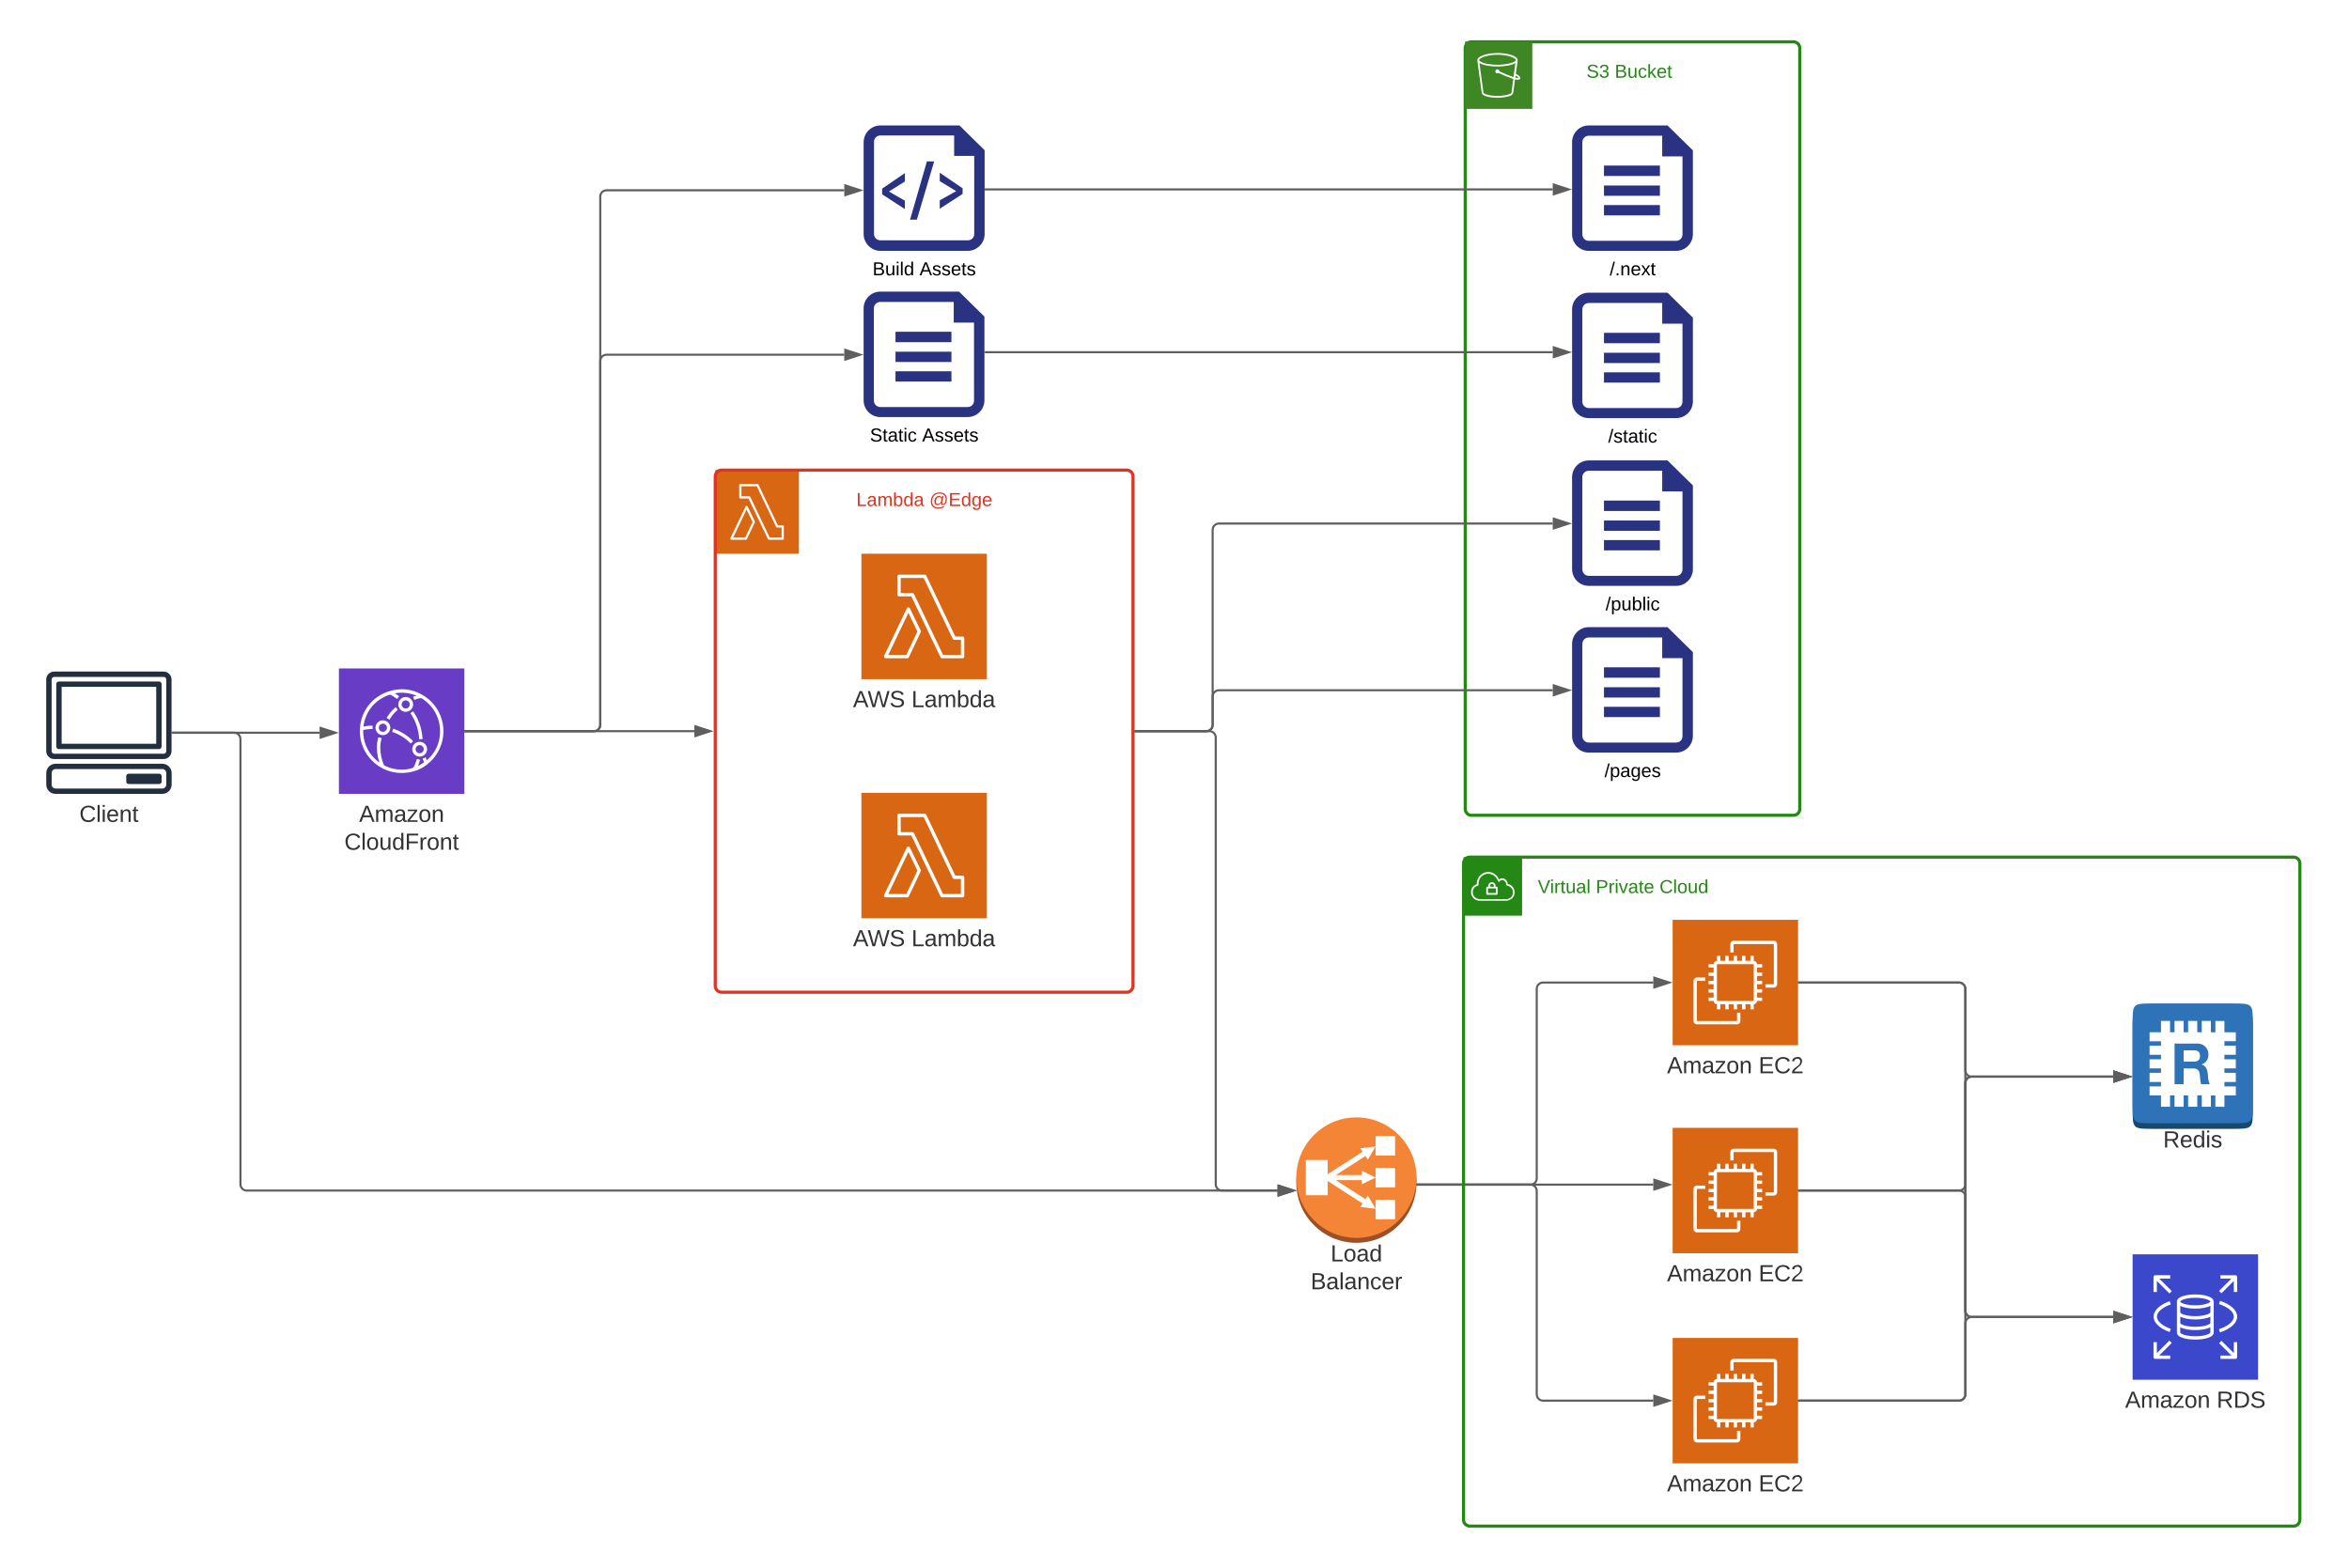 <svg xmlns="http://www.w3.org/2000/svg" xmlns:xlink="http://www.w3.org/1999/xlink" xmlns:lucid="lucid" width="2247" height="1500"><g transform="translate(400 -180)" lucid:page-tab-id="0_0"><path d="M955 1311.36c0 31.8-25.76 57.63-57.5 57.63s-57.5-25.83-57.5-57.64c0-31.8 25.76-57.63 57.5-57.63s57.5 25.82 57.5 57.63z" fill="#9d5025"/><path d="M955 1306.63c0 31.8-25.76 57.63-57.5 57.63s-57.5-25.82-57.5-57.63c0-31.8 25.76-57.63 57.5-57.63s57.5 25.82 57.5 57.63z" fill="#f58536"/><path d="M849.15 1289.8h20.88v33.65h-20.88v-33.64zM915.88 1266.83h18.63v18.67H915.9v-18.67zM915.88 1297.3h18.63v18.66H915.9v-18.67zM915.88 1327.77h18.63v18.67H915.9v-18.67z" fill="#fff"/><path d="M910.72 1309.07l3.12-1.5 2.04-1-2.04-1-2.76-1.38-8.3-4.12v4.1H877.8l28.36-18.22 2.25 3.5 4.7-7.97 1.37-2.34 1.38-2.32-2.66.3-3 .36-8.88 1.07 2.14 3.27-34.8 22.35-3.82 2.43 4.6 2.92 34.02 21.87-2.14 3.27 8.87 1.06 3.02.36 2.66.3-1.38-2.32-1.38-2.33-4.7-7.98-2.24 3.5-28.36-18.23h24.95v4l7.95-4z" fill="#fff"/><use xlink:href="#a" transform="matrix(1,0,0,1,840,1369) translate(32.809 17.778)"/><use xlink:href="#b" transform="matrix(1,0,0,1,840,1369) translate(13.735 44.444)"/><path d="M1200 1259h120v120h-120v-120z" stroke="#fff" stroke-opacity="0" stroke-width="2" fill="#d86613"/><path d="M1296.8 1323.8h-8.02v-3.18h8.02v-38.44h-38.44v8.02h-3.18v-8.02c0-1.75 1.44-3.18 3.18-3.18h38.44c1.75 0 3.18 1.43 3.18 3.18v38.44c0 1.75-1.43 3.18-3.18 3.18zM1261.6 1359h-38.44c-1.74 0-3.18-1.43-3.18-3.18v-38.44c0-1.75 1.44-3.18 3.18-3.18h8.02v3.18h-8.02v38.44h38.44v-8.02h3.18v8.02c0 1.75-1.43 3.18-3.18 3.18z" stroke="#fff" stroke-opacity="0" stroke-width="2" fill="#fff"/><path d="M1285.6 1304.6v-3.2h-4.8c-.12-1.7-1.5-3.08-3.2-3.2v-4.8h-3.2v4.8h-4.77v-4.8h-3.23v4.8h-4.8v-4.8h-3.2v4.8h-4.8v-4.8h-3.17v4.8h-4.82v-4.8h-3.2v4.8c-1.7.12-3.08 1.5-3.2 3.2h-4.8v3.2h4.8v4.83h-4.8v3.17h4.8v4.8h-4.8v3.2h4.8v4.8h-4.8v3.23h4.8v4.76h-4.8v3.2h4.8c.12 1.7 1.5 3.08 3.2 3.2v4.8h3.2v-4.8h4.83v4.8h3.17v-4.8h4.8v4.8h3.2v-4.8h4.8v4.8h3.23v-4.8h4.76v4.8h3.2v-4.8c1.7-.12 3.08-1.5 3.2-3.2h4.8v-3.2h-4.8v-4.77h4.8v-3.23h-4.8v-4.8h4.8v-3.2h-4.8v-4.8h4.8v-3.17h-4.8v-4.82zm-8 31.7c0 .16-.14.3-.3.3h-34.6c-.16 0-.3-.14-.3-.3v-34.6c0-.16.14-.3.3-.3h34.6c.16 0 .3.14.3.3z" stroke="#fff" stroke-opacity="0" stroke-width="2" fill="#fff"/><use xlink:href="#c" transform="matrix(1,0,0,1,1170,1388) translate(24.63 17.778)"/><use xlink:href="#d" transform="matrix(1,0,0,1,1170,1388) translate(112.222 17.778)"/><path d="M1200 1460h120v120h-120v-120z" stroke="#fff" stroke-opacity="0" stroke-width="2" fill="#d86613"/><path d="M1296.8 1524.8h-8.02v-3.18h8.02v-38.44h-38.44v8.02h-3.18v-8.02c0-1.75 1.44-3.18 3.18-3.18h38.44c1.75 0 3.18 1.43 3.18 3.18v38.44c0 1.75-1.43 3.18-3.18 3.18zM1261.6 1560h-38.44c-1.74 0-3.18-1.43-3.18-3.18v-38.44c0-1.75 1.44-3.18 3.18-3.18h8.02v3.18h-8.02v38.44h38.44v-8.02h3.18v8.02c0 1.75-1.43 3.18-3.18 3.18z" stroke="#fff" stroke-opacity="0" stroke-width="2" fill="#fff"/><path d="M1285.6 1505.6v-3.2h-4.8c-.12-1.7-1.5-3.08-3.2-3.2v-4.8h-3.2v4.8h-4.77v-4.8h-3.23v4.8h-4.8v-4.8h-3.2v4.8h-4.8v-4.8h-3.17v4.8h-4.82v-4.8h-3.2v4.8c-1.7.12-3.08 1.5-3.2 3.2h-4.8v3.2h4.8v4.83h-4.8v3.17h4.8v4.8h-4.8v3.2h4.8v4.8h-4.8v3.23h4.8v4.76h-4.8v3.2h4.8c.12 1.7 1.5 3.08 3.2 3.2v4.8h3.2v-4.8h4.83v4.8h3.17v-4.8h4.8v4.8h3.2v-4.8h4.8v4.8h3.23v-4.8h4.76v4.8h3.2v-4.8c1.7-.12 3.08-1.5 3.2-3.2h4.8v-3.2h-4.8v-4.77h4.8v-3.23h-4.8v-4.8h4.8v-3.2h-4.8v-4.8h4.8v-3.17h-4.8v-4.82zm-8 31.7c0 .16-.14.3-.3.3h-34.6c-.16 0-.3-.14-.3-.3v-34.6c0-.16.14-.3.3-.3h34.6c.16 0 .3.14.3.3z" stroke="#fff" stroke-opacity="0" stroke-width="2" fill="#fff"/><use xlink:href="#c" transform="matrix(1,0,0,1,1170,1589) translate(24.63 17.778)"/><use xlink:href="#d" transform="matrix(1,0,0,1,1170,1589) translate(112.222 17.778)"/><path d="M1200 1060h120v120h-120v-120z" stroke="#fff" stroke-opacity="0" stroke-width="2" fill="#d86613"/><path d="M1296.8 1124.8h-8.02v-3.18h8.02v-38.44h-38.44v8.02h-3.18v-8.02c0-1.75 1.44-3.18 3.18-3.18h38.44c1.75 0 3.18 1.43 3.18 3.18v38.44c0 1.75-1.43 3.18-3.18 3.18zM1261.6 1160h-38.44c-1.74 0-3.18-1.43-3.18-3.18v-38.44c0-1.75 1.44-3.18 3.18-3.18h8.02v3.18h-8.02v38.44h38.44v-8.02h3.18v8.02c0 1.75-1.43 3.18-3.18 3.18z" stroke="#fff" stroke-opacity="0" stroke-width="2" fill="#fff"/><path d="M1285.6 1105.6v-3.2h-4.8c-.12-1.7-1.5-3.08-3.2-3.2v-4.8h-3.2v4.8h-4.77v-4.8h-3.23v4.8h-4.8v-4.8h-3.2v4.8h-4.8v-4.8h-3.17v4.8h-4.82v-4.8h-3.2v4.8c-1.7.12-3.08 1.5-3.2 3.2h-4.8v3.2h4.8v4.83h-4.8v3.17h4.8v4.8h-4.8v3.2h4.8v4.8h-4.8v3.23h4.8v4.76h-4.8v3.2h4.8c.12 1.7 1.5 3.08 3.2 3.2v4.8h3.2v-4.8h4.83v4.8h3.17v-4.8h4.8v4.8h3.2v-4.8h4.8v4.8h3.23v-4.8h4.76v4.8h3.2v-4.8c1.7-.12 3.08-1.5 3.2-3.2h4.8v-3.2h-4.8v-4.77h4.8v-3.23h-4.8v-4.8h4.8v-3.2h-4.8v-4.8h4.8v-3.17h-4.8v-4.82zm-8 31.7c0 .16-.14.3-.3.3h-34.6c-.16 0-.3-.14-.3-.3v-34.6c0-.16.14-.3.3-.3h34.6c.16 0 .3.14.3.3z" stroke="#fff" stroke-opacity="0" stroke-width="2" fill="#fff"/><use xlink:href="#c" transform="matrix(1,0,0,1,1170,1189) translate(24.63 17.778)"/><use xlink:href="#d" transform="matrix(1,0,0,1,1170,1189) translate(112.222 17.778)"/><path d="M955.9 1313.33h225.6" stroke="#5e5e5e" stroke-width="2" fill="none"/><path d="M955.94 1314.33h-1.07l.1-2h.97z" fill="#5e5e5e"/><path d="M1196.76 1313.33l-14.26 4.64v-9.28z" stroke="#5e5e5e" stroke-width="2" fill="#5e5e5e"/><path d="M1640 1380h120v120h-120v-120z" stroke="#fff" stroke-opacity="0" stroke-width="2" fill="#3b48cc"/><path d="M1717.53 1425.17c0-4.63-9.1-6.8-17.6-6.8-8.5 0-17.6 2.17-17.6 6.8 0 .26.02.43.06.7v28.85c-.08 4.83 9.06 6.86 17.6 6.86 8.57 0 17.6-2.1 17.6-6.74v-29.67zm-17.57-3.6c9.3 0 14.4 2.56 14.4 3.6 0 1.03-5.05 3.58-14.4 3.58-9.4 0-14.4-2.5-14.4-3.58 0-1.04 5.05-3.6 14.4-3.6zm14.4 33.27c0 1.04-5.05 3.55-14.4 3.55-9.35 0-14.4-2.52-14.4-3.56v-5.05c3.36 1.85 9.04 2.7 14.4 2.7 5.36 0 10.97-.85 14.4-2.67zm0-9.1c0 1.03-5.05 3.58-14.4 3.58-9.4 0-14.4-2.55-14.4-3.6h.04v-6.08c3.4 1.8 9.03 2.68 14.4 2.68 5.36 0 10.97-.87 14.4-2.64zm0-10.2c0 1.03-5.05 3.62-14.4 3.62-9.4 0-14.4-2.6-14.4-3.63h.04v-6.22c3.42 1.83 9 2.65 14.4 2.65s11.07-.87 14.4-2.72zM1665.46 1476.82H1676v3.2h-14.4c-.88 0-1.6-.72-1.6-1.6V1464h3.2v10.5l12-11.98 2.24 2.26zM1740 1464.02v14.4c0 .9-.7 1.6-1.6 1.6H1724v-3.2h10.54l-11.82-11.85 2.26-2.25 11.82 11.8v-10.5zM1740 1401.62v14.4h-3.2v-10.57l-11.82 11.83-2.26-2.26 11.8-11.8H1724v-3.2h14.4c.9 0 1.6.7 1.6 1.6zM1677.44 1415.2l-2.23 2.24-12-12V1416h-3.2v-14.4c0-.9.72-1.62 1.6-1.62h14.4v3.2h-10.54zM1675.46 1454.34c-9.78-3.5-15.38-8.9-15.38-14.74s5.6-11.2 15.38-14.74l1.08 3c-8.3 3.02-13.27 7.38-13.27 11.74s4.98 8.72 13.27 11.73zM1723.65 1454.7l-1.03-3.06c8.88-3 14.18-7.48 14.18-12.04 0-4.56-5.3-9.05-14.18-12.07l1.03-3.02c10.4 3.5 16.35 9.03 16.35 15.1s-5.96 11.56-16.35 15.1z" stroke="#fff" stroke-opacity="0" stroke-width="2" fill="#fff"/><use xlink:href="#c" transform="matrix(1,0,0,1,1610,1509) translate(22.809 17.778)"/><use xlink:href="#e" transform="matrix(1,0,0,1,1610,1509) translate(110.401 17.778)"/><path d="M1659.78 1145.36h75.44c19.78 0 19.78 0 19.78 19.72v75.2c0 19.7 0 19.7-19.78 19.7h-75.44c-19.78 0-19.78 0-19.78-19.7v-75.2c0-19.72 0-19.72 19.78-19.72z" fill="#19486f"/><path d="M1659.78 1140h75.44c19.78 0 19.78 0 19.78 19.72v75.2c0 19.7 0 19.7-19.78 19.7h-75.44c-19.78 0-19.78 0-19.78-19.7v-75.2c0-19.72 0-19.72 19.78-19.72z" fill="#2e73b8"/><path d="M1738.72 1176.22v-8.63h-10.9v-10.86h-8.64v10.85h-4.3v-10.86h-8.73v10.85h-4.3v-10.86h-8.73v10.85h-4.28v-10.86h-8.74v10.85h-4.3v-10.86h-8.64v10.85h-10.9v8.62h10.9v4.27h-10.9v8.7h10.9v4.28h-10.9v8.7h10.9v4.28h-10.9v8.72h10.9v4.27h-10.9v8.63h10.9v10.85h8.65v-10.85h4.3v10.85h8.74v-10.85h4.28v10.85h8.74v-10.85h4.3v10.85h8.73v-10.85h4.28v10.85h8.65v-10.85h10.9v-8.63h-10.9v-4.27h10.9v-8.72h-10.9v-4.27h10.9v-8.72h-10.9v-4.28h10.9v-8.7h-10.9v-4.28h10.9z" fill="#fff"/><path d="M1680.13 1178.38h21.53c5.65-.35 10.48 3.9 10.85 9.5 0 .35.05.62 0 .93.25 4.37-2.35 8.15-6.48 9.5v.13c4.33 1.05 5.68 5.52 5.95 9.38.17 2.38.44 7.3 1.96 9.47h-8.3c-1.06-2.18-.92-6.2-1.36-9.27-.6-4-2.17-5.87-6.53-5.87h-8.92v15.14h-8.68zm8.7 17.28h9.8c3.78 0 5.84-1.63 5.84-5.5 0-3.84-2.06-5.32-5.85-5.32h-9.8z" fill="#2e73b8"/><use xlink:href="#f" transform="matrix(1,0,0,1,1640,1260) translate(29.167 17.778)"/><path d="M955.9 1313.33H1064c3.3 0 6-2.7 6-6V1126c0-3.3 2.7-6 6-6h105.5" stroke="#5e5e5e" stroke-width="2" fill="none"/><path d="M955.94 1314.33h-1.07l.1-2h.97z" fill="#5e5e5e"/><path d="M1196.76 1120l-14.26 4.64v-9.28z" stroke="#5e5e5e" stroke-width="2" fill="#5e5e5e"/><path d="M955.9 1313.33H1064c3.3 0 6 2.7 6 6V1514c0 3.3 2.7 6 6 6h105.5" stroke="#5e5e5e" stroke-width="2" fill="none"/><path d="M955.94 1314.33h-1.07l.1-2h.97z" fill="#5e5e5e"/><path d="M1196.76 1520l-14.26 4.64v-9.28z" stroke="#5e5e5e" stroke-width="2" fill="#5e5e5e"/><path d="M1321 1120h153c3.3 0 6 2.7 6 6v78c0 3.3 2.7 6 6 6h135.5" stroke="#5e5e5e" stroke-width="2" fill="none"/><path d="M1321.03 1121H1320v-2h1.03z" fill="#5e5e5e"/><path d="M1636.76 1210l-14.26 4.64v-9.28z" stroke="#5e5e5e" stroke-width="2" fill="#5e5e5e"/><path d="M1321 1319h153c3.3 0 6-2.7 6-6v-97c0-3.3 2.7-6 6-6h135.5" stroke="#5e5e5e" stroke-width="2" fill="none"/><path d="M1321.03 1320H1320v-2h1.03z" fill="#5e5e5e"/><path d="M1636.76 1210l-14.26 4.64v-9.28z" stroke="#5e5e5e" stroke-width="2" fill="#5e5e5e"/><path d="M1321 1520h153c3.3 0 6-2.7 6-6v-298c0-3.3 2.7-6 6-6h135.5" stroke="#5e5e5e" stroke-width="2" fill="none"/><path d="M1321.03 1521H1320v-2h1.03z" fill="#5e5e5e"/><path d="M1636.76 1210l-14.26 4.64v-9.28z" stroke="#5e5e5e" stroke-width="2" fill="#5e5e5e"/><path d="M1321 1120h153c3.3 0 6 2.7 6 6v308c0 3.3 2.7 6 6 6h135.5" stroke="#5e5e5e" stroke-width="2" fill="none"/><path d="M1321.03 1121H1320v-2h1.03z" fill="#5e5e5e"/><path d="M1636.76 1440l-14.26 4.64v-9.28z" stroke="#5e5e5e" stroke-width="2" fill="#5e5e5e"/><path d="M1321 1319h153c3.3 0 6 2.7 6 6v109c0 3.3 2.7 6 6 6h135.5" stroke="#5e5e5e" stroke-width="2" fill="none"/><path d="M1321.03 1320H1320v-2h1.03z" fill="#5e5e5e"/><path d="M1636.76 1440l-14.26 4.64v-9.28z" stroke="#5e5e5e" stroke-width="2" fill="#5e5e5e"/><path d="M1321 1520h153c3.3 0 6-2.7 6-6v-68c0-3.3 2.7-6 6-6h135.5" stroke="#5e5e5e" stroke-width="2" fill="none"/><path d="M1321.03 1521H1320v-2h1.03z" fill="#5e5e5e"/><path d="M1636.76 1440l-14.26 4.64v-9.28z" stroke="#5e5e5e" stroke-width="2" fill="#5e5e5e"/><path d="M-243.58 906.2h-104.55c-4.2 0-7.67-3.43-7.67-7.6V830.1c0-4.2 3.48-7.62 7.67-7.62h104.55c4.2 0 7.68 3.43 7.68 7.62v68.38c0 4.27-3.36 7.7-7.56 7.7h-.12zM-348 827.6c-1.45 0-2.64 1.1-2.64 2.52v68.38c0 1.43 1.2 2.6 2.63 2.6h104.54c1.44 0 2.52-1.17 2.52-2.6v-68.38c0-1.43-1.08-2.5-2.52-2.5zM-244.8 939.5h-102.07c-4.92-.03-8.88-3.98-8.88-8.88V919.6c0-4.9 3.96-8.9 8.88-8.94h102.07c4.92 0 9 4 9 8.94v11.02c0 4.93-4.08 8.88-9 8.88zm-102.07-23.77c-2.04.03-3.72 1.76-3.72 3.87v11.02c0 2.1 1.7 3.77 3.73 3.8h102.07c2.16 0 3.84-1.73 3.84-3.86V919.6c0-2.14-1.68-3.87-3.84-3.87z" stroke="#fff" stroke-opacity="0" fill="#232f3e"/><path d="M-247.94 896.67h-95.72c-1.4 0-2.52-1.17-2.52-2.53V834.5c0-1.37 1.1-2.54 2.52-2.54h95.72c1.4 0 2.52 1.17 2.52 2.53v59.64c0 1.36-1.1 2.53-2.52 2.53zm-93.1-5.1h90.48v-54.5h-90.48zM-276.68 920.2h28.73c1.7 0 2.53.84 2.53 2.54v4.78c0 1.7-.84 2.54-2.53 2.54h-28.73c-1.7 0-2.54-.85-2.54-2.54v-4.78c0-1.7.85-2.54 2.54-2.54z" stroke="#fff" stroke-opacity="0" fill="#232f3e"/><use xlink:href="#g" transform="matrix(1,0,0,1,-385.8,948.5) translate(61.698 17.778)"/><path d="M1000 1006c0-3.3 2.7-6 6-6h788c3.3 0 6 2.7 6 6v628c0 3.3-2.7 6-6 6h-788c-3.3 0-6-2.7-6-6z" stroke="#248814" stroke-width="3" fill="#fff" fill-opacity="0"/><path d="M1000 1000h56v56h-56v-56z" stroke="#fff" stroke-opacity="0" fill="#248814"/><path d="M1031.76 1028.3h-1.18v-1.1c-.12-1.73-1.48-3.07-3.2-3.2-1.9-.13-3.54 1.3-3.67 3.2v1.07h-1.17c-.44 0-.8.36-.8.8v6.13c0 .44.36.8.8.8h9.23c.44 0 .8-.36.8-.8v-6.1c0-.44-.36-.8-.8-.8zm-6.4-1.06c.1-1.02 1-1.77 2-1.67.9.08 1.58.77 1.67 1.67v1.06h-3.72zm5.65 7.08h-7.67v-4.42h7.63z" stroke="#fff" stroke-opacity="0" fill="#fff"/><path d="M1042.27 1025.74c-.08-2.44-1.58-4.47-3.87-5.3-1.58-.46-3.16-.13-4.4.9-.68-1.44-1.47-2.6-2.6-3.75-3.24-3.36-7.94-4.3-12.18-2.4-4.04 1.9-6.4 5.63-6.54 10.05v.7c-3.4.98-5.66 4.08-5.5 7.65v.63c.4 4.28 3.92 7.52 8.2 7.47h26s7.42-.63 7.42-8.1c.04-3.9-2.66-7.2-6.53-7.86zm-.96 14.4h-25.9c-3.47.05-6.3-2.53-6.6-5.97v-.52c-.15-3.05 1.93-5.7 4.92-6.3.38-.12.63-.48.6-.9-.06-.4-.06-.73 0-1.14.07-3.78 2.1-6.94 5.52-8.6 1.25-.56 2.4-.8 3.83-.84 2.62.08 4.87 1.04 6.7 2.94 1.25 1.3 2.04 2.6 2.62 4.3.03.15.1.28.24.37.37.27.87.2 1.12-.17.83-1.18 2.25-1.67 3.62-1.3 1.8.72 2.87 2.4 2.83 4.32-.07.4.22.82.64.9 3.57.36 6.2 3.55 5.82 7.12-.3 3.13-2.7 5.52-5.82 5.85z" stroke="#fff" stroke-opacity="0" fill="#fff"/><use xlink:href="#h" transform="matrix(1,0,0,1,1071,1020) translate(0 14.4)"/><use xlink:href="#i" transform="matrix(1,0,0,1,1071,1020) translate(55.5 14.4)"/><use xlink:href="#j" transform="matrix(1,0,0,1,1071,1020) translate(116.4 14.4)"/><path d="M284.2 629.75h80v80h-80v-80z" stroke="#fff" stroke-opacity="0" stroke-width="2" fill="#d86613"/><path d="M348.73 696.42H335.6c-.44 0-.78-.22-.95-.6l-18.6-38.87h-7.86c-.6 0-1.08-.48-1.08-1.07v-11.73c0-.6.47-1.07 1.07-1.07h16.42c.43 0 .77.22.94.6l18.52 38.87h4.65c.6 0 1.07.48 1.07 1.07v11.73c0 .6-.47 1.07-1.07 1.07zm-12.46-2.14h11.4v-9.6h-4.27c-.43 0-.77-.2-.94-.58l-18.52-38.88h-14.68v9.6h7.47c.42 0 .76.2.98.58z" stroke="#fff" stroke-opacity="0" stroke-width="2" fill="#fff"/><path d="M313.5 696.42h-13.85c-.38 0-.7-.2-.92-.5-.2-.35-.2-.74-.05-1.06l14.52-30.3c.16-.4.54-.62.94-.62.43 0 .78.22.97.58l6.95 14.3c.16.28.16.6 0 .93l-7.58 15.98c-.14.43-.52.7-.97.7zm-12.15-2.15h11.5l7.05-14.9-5.74-11.93z" stroke="#fff" stroke-opacity="0" stroke-width="2" fill="#fff"/><path d="M284.2 635.75c0-3.3 2.7-6 6-6h387.6c3.3 0 6 2.7 6 6v487.5c0 3.3-2.7 6-6 6H290.2c-3.3 0-6-2.7-6-6z" stroke="#dd3522" stroke-width="3" fill="#fff" fill-opacity="0"/><use xlink:href="#k" transform="matrix(1,0,0,1,284.2,649.75) translate(134.9 14.4)"/><use xlink:href="#l" transform="matrix(1,0,0,1,284.2,649.75) translate(204.85 14.4)"/><path d="M-75.8 819.5h120v120h-120v-120z" stroke="#fff" stroke-opacity="0" fill="#693cc5"/><path d="M-1.98 916.57l-2.85-1.5c1.6-3.02 2.7-5.73 3.64-9.04l3.1.9c-1.03 3.54-2.17 6.4-3.88 9.64zM1 887.27c-.57-9.4-3.23-17.23-8.43-25.06l2.66-1.72c5.55 8.28 8.37 16.64 8.97 26.58zm-21.1-38.6c-2.45-1.82-4.67-3.18-7.4-4.53l1.46-2.86c2.92 1.43 5.26 2.86 7.86 4.8zM-7 891.34c-5.3-5.27-10.82-8.73-17.87-11.2l1-3.04c7.5 2.63 13.38 6.3 19.03 11.92zM6.2 910.44c-.6-1.6-1.28-3.07-2.02-4.56l2.87-1.42c.83 1.65 1.46 3.08 2.13 4.8z" stroke="#fff" stroke-opacity="0" fill="#fff"/><path d="M-2.9 917.34l-1-3.02c4.02-1.37 7.24-3.1 10.6-5.72l1.96 2.53c-3.66 2.85-7.15 4.73-11.55 6.2zM-53.76 878.7l-.73-3.1c3.75-.92 7-1.35 10.85-1.43l.07 3.2c-3.6.08-6.66.47-10.18 1.33zM-27.5 868.52l-2.7-1.75c2.47-4 5.06-7.1 8.6-10.23l2.1 2.42c-3.3 2.92-5.7 5.8-8 9.56zM-3.72 849.55l-1.1-3c2.55-.96 4.76-1.6 7.42-2.12l.6 3.2c-2.5.47-4.55 1.04-6.92 1.92zM-35.4 913.9c-2.75-6.38-4-12.25-4.1-19.2.04-2.67.34-4.95.98-7.54.1-.57.24-1.14.35-1.74l3.2.63c-.1.6-.24 1.16-.35 1.76-.6 2.38-.87 4.46-.92 6.9.07 6.53 1.23 12.05 3.8 18.06z" stroke="#fff" stroke-opacity="0" fill="#fff"/><path d="M-15.8 919.5c-22.08 0-40-17.94-40-39.97 0-.88 0-1.6.08-2.5 1.04-17.05 12.08-31 28.48-35.87 10.8-3.2 21.2-2.1 30.96 3.44 19.28 10.82 26.16 35.17 15.36 54.47-2.72 4.9-5.92 8.65-10.4 12.1-7.36 5.6-15.2 8.33-24.48 8.33zm0-76.82c-3.76 0-6.96.48-10.48 1.6-15.12 4.57-25.28 17.3-26.24 33 0 .8-.08 1.53-.08 2.25 0 20.26 16.48 36.77 36.8 36.77 4.24 0 7.84-.56 11.84-2 4.08-1.37 7.28-3.05 10.64-5.7C16.04 901.4 21 891.3 21 879.54c0-20.35-16.48-36.85-36.8-36.85z" stroke="#fff" stroke-opacity="0" fill="#fff"/><path d="M-11.9 861c-3.92 0-7.1-3.2-7.1-7.1 0-3.9 3.18-7.1 7.1-7.1 3.9 0 7.08 3.2 7.08 7.1 0 3.93-3.17 7.1-7.08 7.1zm0-10.97c-2.15 0-3.9 1.74-3.9 3.88 0 2.17 1.75 3.9 3.9 3.9 2.13 0 3.87-1.73 3.87-3.9 0-2.13-1.74-3.87-3.88-3.87zM-33.74 883.3c-3.9 0-7.08-3.17-7.08-7.08 0-3.9 3.17-7.1 7.08-7.1 3.92 0 7.1 3.2 7.1 7.1-.02 3.9-3.18 7.07-7.1 7.1zm0-10.96c-2.14 0-3.88 1.74-3.88 3.88 0 2.14 1.74 3.88 3.88 3.88 2.14 0 3.9-1.74 3.9-3.88v-.03c0-2.16-1.76-3.9-3.9-3.9zM1.45 903.82c-3.92 0-7.1-3.16-7.1-7.07-.02-3.92 3.16-7.1 7.07-7.1 3.9-.02 7.1 3.16 7.1 7.07v.03c0 3.9-3.16 7.07-7.07 7.07zm0-10.96h-.02c-2.14 0-3.88 1.75-3.88 3.9 0 2.14 1.74 3.87 3.88 3.87 2.14 0 3.9-1.73 3.9-3.88 0-2.14-1.74-3.9-3.88-3.9z" stroke="#fff" stroke-opacity="0" fill="#fff"/><use xlink:href="#m" transform="matrix(1,0,0,1,-105.8,948.5) translate(49.29 17.778)"/><use xlink:href="#n" transform="matrix(1,0,0,1,-105.8,948.5) translate(35.185 44.444)"/><path d="M45.2 879.5h219" stroke="#5e5e5e" stroke-width="2" fill="none"/><path d="M45.23 880.5H44.2v-2h1.03z" fill="#5e5e5e"/><path d="M279.46 879.5l-14.26 4.64v-9.28z" stroke="#5e5e5e" stroke-width="2" fill="#5e5e5e"/><path d="M456.62 497.4h53.5v9.96h-53.5v-9.96zM456.62 516.48h53.5v9.84h-53.5v-9.84zM456.62 535.2h53.5v9.84h-53.5v-9.84z" stroke="#000" stroke-opacity="0" fill="#2a3282"/><path d="M517.4 459h-75.34c-8.8 0-15.95 7.2-15.95 15.96v88.08c0 8.76 7.17 15.96 15.96 15.96h83.55c8.9 0 16.07-7.2 16.07-15.96v-80.16L517.4 459zm8.2 110.4h-83.54c-3.35 0-6.13-2.64-6.13-6.36v-88.08c0-3.36 2.78-6.12 6.13-6.12h70.26v19.8h19.4v74.64c0 3.48-2.64 6.12-6.1 6.12z" stroke="#000" stroke-opacity="0" fill="#2a3282"/><use xlink:href="#o" transform="matrix(1,0,0,1,396.109,588) translate(36.025 14.4)"/><use xlink:href="#p" transform="matrix(1,0,0,1,396.109,588) translate(85.975 14.4)"/><path d="M45.2 879.5h123c3.3 0 6-2.7 6-6V525.36c0-3.3 2.7-6 6-6h227.4" stroke="#5e5e5e" stroke-width="2" fill="none"/><path d="M45.23 880.5H44.2v-2h1.03z" fill="#5e5e5e"/><path d="M422.87 519.36L408.6 524v-9.28z" stroke="#5e5e5e" stroke-width="2" fill="#5e5e5e"/><path d="M1001.6 226c0-3.3 2.7-6 6-6h308c3.32 0 6 2.7 6 6v728c0 3.3-2.68 6-6 6h-308c-3.3 0-6-2.7-6-6z" stroke="#248814" stroke-width="3" fill="#fff" fill-opacity="0"/><path d="M1001.6 220h56v56h-56v-56z" stroke="#fff" stroke-opacity="0" fill="#248814"/><path d="M1033.36 248.3h-1.18v-1.1c-.12-1.73-1.47-3.07-3.2-3.2-1.9-.13-3.54 1.3-3.67 3.2v1.07h-1.17c-.44 0-.8.36-.8.8v6.13c0 .44.36.8.8.8h9.23c.44 0 .8-.36.8-.8v-6.1c0-.44-.36-.8-.8-.8zm-6.4-1.06c.1-1.02 1-1.77 2-1.67.9.08 1.58.77 1.67 1.67v1.06h-3.72zm5.65 7.08h-7.67v-4.42h7.63z" stroke="#fff" stroke-opacity="0" fill="#fff"/><path d="M1043.87 245.74c-.08-2.44-1.58-4.47-3.87-5.3-1.58-.46-3.16-.13-4.4.9-.68-1.44-1.47-2.6-2.6-3.75-3.24-3.36-7.94-4.3-12.18-2.4-4.04 1.9-6.4 5.63-6.54 10.05v.7c-3.4.98-5.65 4.08-5.5 7.65v.63c.4 4.28 3.92 7.52 8.2 7.47H1043s7.4-.63 7.4-8.1c.04-3.9-2.66-7.2-6.53-7.86zm-.96 14.4H1017c-3.46.05-6.3-2.53-6.6-5.97v-.52c-.15-3.05 1.93-5.7 4.92-6.3.38-.12.63-.48.6-.9-.05-.4-.05-.73 0-1.14.07-3.78 2.1-6.94 5.52-8.6 1.25-.56 2.4-.8 3.83-.84 2.62.08 4.87 1.04 6.7 2.94 1.25 1.3 2.04 2.6 2.62 4.3.03.15.12.28.24.37.37.27.87.2 1.12-.17.84-1.18 2.25-1.67 3.62-1.3 1.8.72 2.87 2.4 2.83 4.32-.07.4.22.82.64.9 3.58.36 6.2 3.55 5.82 7.12-.3 3.13-2.7 5.52-5.82 5.85z" stroke="#fff" stroke-opacity="0" fill="#fff"/><use xlink:href="#q" transform="matrix(1,0,0,1,1072.601,240) translate(0 14.4)"/><use xlink:href="#r" transform="matrix(1,0,0,1,1072.601,240) translate(45 14.4)"/><use xlink:href="#s" transform="matrix(1,0,0,1,1072.601,240) translate(72 14.4)"/><path d="M1001.6 220h64.16v64.16h-64.16V220z" stroke="#fff" stroke-opacity="0" stroke-width="2" fill="#3f8624"/><path d="M1054.16 254.25c-.25-1.33-1.77-2.27-2.83-2.95-.33-.22-1.23-.56-1.32-.86 0-.2 0-.43.1-.64l.86-6.13c.24-1.8.5-3.6.74-5.44.2-1.63-.58-2.74-1.93-3.68-2.75-1.93-6.36-2.7-9.6-3.22-4.26-.68-8-.8-12.3-.38-3.9.26-7.12 1.03-10.73 2.57-1.8.86-4.22 2.18-3.9 4.5.82 6.94 1.85 13.88 2.8 20.82.4 3.17.85 6.34 1.26 9.5.17 1.33.9 2.36 2.13 2.87 2.63 1.43 5.9 1.86 8.9 2.1 4.14.4 7.66.27 11.76-.5 2.45-.43 7.05-1.2 7.46-4.28.5-3.82 1.02-7.63 1.5-11.44l.22-1.16c1.4.35 5.37 1.07 4.88-1.67zm-21.73-21.84c5.16 0 11.03.6 15.62 3.13.74.4 2.37 1.25 1.88 2.32-.5 1.02-2.05 1.54-3 1.92-1.38.52-2.65.86-4.13 1.16-6.4 1.3-12.05 1.4-18.53.4-2.9-.3-5.33-1.04-7.95-2.33-.62-.38-1.64-.98-1.36-1.84.2-.47.54-.8 1-1.07 2-1.3 3.84-2.07 6.18-2.5 3.52-.85 6.64-1.24 10.3-1.2zm13.44 36.07c-.16 1-1.8 1.5-2.58 1.76-1.73.6-3.25.94-5.05 1.16-3.98.5-7.42.5-11.44 0-2.5-.23-4.58-.78-6.83-1.9-.62-.26-1-.8-1.03-1.46-.86-6.8-1.8-13.57-2.75-20.34l-1-7.37c2.06 1.1 3.95 1.8 6.24 2.2 2.5.5 4.6.76 7.13.93 4.92.34 9.15.13 14.02-.77 2.58-.4 4.7-1.13 7-2.37l-1.8 13.4c-4.6-1.5-8.36-3-12.67-5.1-.2-.08-.36-.16-.53-.25-.24-.17-.16-.08-.3-.34-.2-.5-.23-.86-.68-1.28-.4-.3-.86-.43-1.36-.4-1.06.05-1.88 1-1.8 2.07.08 1.02 1.03 1.84 2.1 1.75.28-.04.52-.13.85-.25.34-.1.34-.1.67.08 4.38 2.15 8.2 3.74 12.83 5.28.66.2.66 0 .66.56l-.17 1.24-.54 4.07zm-13.2-20.26c0 .27-.32.23-.4.1-.13-.17.4-.4.4-.1zm16.85 6l.25-1.88c.86.52 2.3 1.25 2.7 2.2-.86.33-2.17-.1-2.95-.3z" stroke="#fff" stroke-opacity="0" stroke-width="2" fill="#fff"/><path d="M517.8 300h-75.6c-8.8 0-16.08 7.32-16.08 16.08v87.84c0 8.76 7.3 16.08 16.1 16.08h83.57c8.8 0 16.08-7.32 16.08-16.08v-80.16L517.8 300zm14.12 103.8c0 3.48-2.66 6.12-6.13 6.12h-83.6c-3.46 0-6.12-2.64-6.12-6.12v-88.08c0-3.48 2.66-6.12 6.13-6.12h70.5v19.56h19.22v74.64z" stroke="#000" stroke-opacity="0" fill="#2a3282"/><path d="M465.6 372l-15.3-8.76 15.3-9.6v-8.04l-21.77 14.88v5.4l21.76 14.16V372zM493.6 334.44h-6.94l-16.1 55.68h6.5l16.55-55.68zM514.68 362.88l-15.75 8.76v8.04l21.88-14.16v-5.4l-21.87-14.88v8.04l15.75 9.6z" stroke="#000" stroke-opacity="0" fill="#2a3282"/><use xlink:href="#t" transform="matrix(1,0,0,1,396.122,429) translate(38.55 14.4)"/><use xlink:href="#p" transform="matrix(1,0,0,1,396.122,429) translate(83.45 14.4)"/><path d="M45.2 879.5h123c3.3 0 6-2.7 6-6V368.04c0-3.3 2.7-6 6-6h227.42" stroke="#5e5e5e" stroke-width="2" fill="none"/><path d="M45.23 880.5H44.2v-2h1.03z" fill="#5e5e5e"/><path d="M422.9 362.04l-14.28 4.64v-9.28z" stroke="#5e5e5e" stroke-width="2" fill="#5e5e5e"/><path d="M-234.9 881h140.6" stroke="#5e5e5e" stroke-width="2" fill="none"/><path d="M-234.88 882h-1.02v-2h1.02z" fill="#5e5e5e"/><path d="M-79.04 881l-14.26 4.64v-9.28z" stroke="#5e5e5e" stroke-width="2" fill="#5e5e5e"/><path d="M1134.33 498.4h53.5v9.96h-53.5v-9.96zM1134.33 517.48h53.5v9.84h-53.5v-9.84zM1134.33 536.2h53.5v9.84h-53.5v-9.84z" stroke="#000" stroke-opacity="0" fill="#2a3282"/><path d="M1195.1 460h-75.33c-8.8 0-15.95 7.2-15.95 15.96v88.08c0 8.76 7.16 15.96 15.95 15.96h83.55c8.9 0 16.06-7.2 16.06-15.96v-80.16L1195.1 460zm8.22 110.4h-83.55c-3.35 0-6.13-2.64-6.13-6.36v-88.08c0-3.36 2.78-6.12 6.13-6.12h70.26v19.8h19.4v74.64c0 3.48-2.64 6.12-6.1 6.12z" stroke="#000" stroke-opacity="0" fill="#2a3282"/><use xlink:href="#u" transform="matrix(1,0,0,1,1073.82,589) translate(64.525 14.4)"/><path d="M424 709.75h120v120H424v-120z" stroke="#fff" stroke-opacity="0" stroke-width="2" fill="#d86613"/><path d="M520.8 809.75h-19.72c-.64 0-1.15-.32-1.4-.88l-27.92-58.32h-11.78c-.9 0-1.6-.72-1.6-1.6v-17.6c0-.88.7-1.6 1.6-1.6h24.65c.64 0 1.15.32 1.4.88l27.8 58.32h6.97c.9 0 1.6.72 1.6 1.6v17.6c0 .88-.7 1.6-1.6 1.6zm-18.7-3.2h17.1v-14.4h-6.4c-.64 0-1.15-.32-1.4-.88l-27.8-58.32H461.6v14.4h11.2c.65 0 1.16.32 1.48.88z" stroke="#fff" stroke-opacity="0" stroke-width="2" fill="#fff"/><path d="M467.96 809.75h-20.8c-.55 0-1.05-.3-1.37-.73-.33-.54-.33-1.12-.08-1.6l21.78-45.46c.24-.6.8-.93 1.4-.93.65 0 1.18.34 1.46.88l10.4 21.44c.26.44.26.93 0 1.42l-11.35 23.97c-.2.63-.77 1.02-1.44 1.02zm-18.24-3.22h17.24l10.6-22.36-8.6-17.88z" stroke="#fff" stroke-opacity="0" stroke-width="2" fill="#fff"/><use xlink:href="#v" transform="matrix(1,0,0,1,394,838.75) translate(21.944 17.778)"/><use xlink:href="#w" transform="matrix(1,0,0,1,394,838.75) translate(77.87 17.778)"/><path d="M424 938.5h120v120H424v-120z" stroke="#fff" stroke-opacity="0" stroke-width="2" fill="#d86613"/><path d="M520.8 1038.5h-19.72c-.64 0-1.15-.32-1.4-.88l-27.92-58.32h-11.78c-.9 0-1.6-.72-1.6-1.6v-17.6c0-.88.7-1.6 1.6-1.6h24.65c.64 0 1.15.32 1.4.88l27.8 58.32h6.97c.9 0 1.6.72 1.6 1.6v17.6c0 .88-.7 1.6-1.6 1.6zm-18.7-3.2h17.1v-14.4h-6.4c-.64 0-1.15-.32-1.4-.88l-27.8-58.32H461.6v14.4h11.2c.65 0 1.16.32 1.48.88z" stroke="#fff" stroke-opacity="0" stroke-width="2" fill="#fff"/><path d="M467.96 1038.5h-20.8c-.55 0-1.05-.3-1.37-.73-.33-.54-.33-1.12-.08-1.6l21.78-45.46c.24-.58.8-.92 1.4-.92.65 0 1.18.34 1.46.88l10.4 21.43c.26.43.26.92 0 1.4l-11.35 23.98c-.2.63-.77 1.02-1.44 1.02zm-18.24-3.22h17.24l10.6-22.36-8.6-17.88z" stroke="#fff" stroke-opacity="0" stroke-width="2" fill="#fff"/><use xlink:href="#v" transform="matrix(1,0,0,1,394,1067.5) translate(21.944 17.778)"/><use xlink:href="#w" transform="matrix(1,0,0,1,394,1067.5) translate(77.87 17.778)"/><path d="M1134.33 658.9h53.5v9.96h-53.5v-9.96zM1134.33 677.98h53.5v9.84h-53.5v-9.84zM1134.33 696.7h53.5v9.84h-53.5v-9.84z" stroke="#000" stroke-opacity="0" fill="#2a3282"/><path d="M1195.1 620.5h-75.33c-8.8 0-15.95 7.2-15.95 15.96v88.08c0 8.76 7.16 15.96 15.95 15.96h83.55c8.9 0 16.06-7.2 16.06-15.96v-80.16l-24.27-23.88zm8.22 110.4h-83.55c-3.35 0-6.13-2.64-6.13-6.36v-88.08c0-3.36 2.78-6.12 6.13-6.12h70.26v19.8h19.4v74.64c0 3.48-2.64 6.12-6.1 6.12z" stroke="#000" stroke-opacity="0" fill="#2a3282"/><use xlink:href="#x" transform="matrix(1,0,0,1,1073.82,749.5) translate(62.05 14.4)"/><path d="M1134.33 338.4h53.5v9.96h-53.5v-9.96zM1134.33 357.48h53.5v9.84h-53.5v-9.84zM1134.33 376.2h53.5v9.84h-53.5v-9.84z" stroke="#000" stroke-opacity="0" fill="#2a3282"/><path d="M1195.1 300h-75.33c-8.8 0-15.95 7.2-15.95 15.96v88.08c0 8.76 7.16 15.96 15.95 15.96h83.55c8.9 0 16.06-7.2 16.06-15.96v-80.16L1195.1 300zm8.22 110.4h-83.55c-3.35 0-6.13-2.64-6.13-6.36v-88.08c0-3.36 2.78-6.12 6.13-6.12h70.26v19.8h19.4v74.64c0 3.48-2.64 6.12-6.1 6.12z" stroke="#000" stroke-opacity="0" fill="#2a3282"/><use xlink:href="#y" transform="matrix(1,0,0,1,1073.82,429) translate(66 14.4)"/><path d="M1134.33 818.4h53.5v9.96h-53.5v-9.96zM1134.33 837.48h53.5v9.84h-53.5v-9.84zM1134.33 856.2h53.5v9.84h-53.5v-9.84z" stroke="#000" stroke-opacity="0" fill="#2a3282"/><path d="M1195.1 780h-75.33c-8.8 0-15.95 7.2-15.95 15.96v88.08c0 8.76 7.16 15.96 15.95 15.96h83.55c8.9 0 16.06-7.2 16.06-15.96v-80.16L1195.1 780zm8.22 110.4h-83.55c-3.35 0-6.13-2.64-6.13-6.36v-88.08c0-3.36 2.78-6.12 6.13-6.12h70.26v19.8h19.4v74.64c0 3.48-2.64 6.12-6.1 6.12z" stroke="#000" stroke-opacity="0" fill="#2a3282"/><use xlink:href="#z" transform="matrix(1,0,0,1,1073.82,909) translate(61 14.4)"/><path d="M542.88 361.2h542.44" stroke="#5e5e5e" stroke-width="2" fill="none"/><path d="M542.9 362.2h-1.02v-2h1.02z" fill="#5e5e5e"/><path d="M1100.58 361.2l-14.26 4.64v-9.28z" stroke="#5e5e5e" stroke-width="2" fill="#5e5e5e"/><path d="M542.67 516.96h542.65" stroke="#5e5e5e" stroke-width="2" fill="none"/><path d="M542.7 517.96h-1.03v-2h1.03z" fill="#5e5e5e"/><path d="M1100.58 516.96l-14.26 4.64v-9.28z" stroke="#5e5e5e" stroke-width="2" fill="#5e5e5e"/><path d="M686.3 879.5H754c3.3 0 6-2.7 6-6V686.86c0-3.3 2.7-6 6-6h319.32" stroke="#5e5e5e" stroke-width="2" fill="none"/><path d="M686.33 880.5h-1.03v-2h1.03z" fill="#5e5e5e"/><path d="M1100.58 680.86l-14.26 4.64v-9.28z" stroke="#5e5e5e" stroke-width="2" fill="#5e5e5e"/><path d="M686.3 879.5H754c3.3 0 6-2.7 6-6v-27.14c0-3.3 2.7-6 6-6h319.32" stroke="#5e5e5e" stroke-width="2" fill="none"/><path d="M686.33 880.5h-1.03v-2h1.03z" fill="#5e5e5e"/><path d="M1100.58 840.36l-14.26 4.64v-9.28z" stroke="#5e5e5e" stroke-width="2" fill="#5e5e5e"/><path d="M686.3 879.5h70.63c3.3 0 6 2.7 6 6V1313c0 3.3 2.68 6 6 6h53.12" stroke="#5e5e5e" stroke-width="2" fill="none"/><path d="M686.33 880.5h-1.03v-2h1.03z" fill="#5e5e5e"/><path d="M837.32 1319l-14.27 4.64v-9.28z" stroke="#5e5e5e" stroke-width="2" fill="#5e5e5e"/><path d="M-234.9 881h58.9c3.3 0 6 2.7 6 6v426c0 3.3 2.7 6 6 6h986.05" stroke="#5e5e5e" stroke-width="2" fill="none"/><path d="M-234.88 882h-1.02v-2h1.02z" fill="#5e5e5e"/><path d="M837.32 1319l-14.27 4.64v-9.28z" stroke="#5e5e5e" stroke-width="2" fill="#5e5e5e"/><defs><path fill="#333" d="M30 0v-248h33v221h125V0H30" id="A"/><path fill="#333" d="M100-194c62-1 85 37 85 99 1 63-27 99-86 99S16-35 15-95c0-66 28-99 85-99zM99-20c44 1 53-31 53-75 0-43-8-75-51-75s-53 32-53 75 10 74 51 75" id="B"/><path fill="#333" d="M141-36C126-15 110 5 73 4 37 3 15-17 15-53c-1-64 63-63 125-63 3-35-9-54-41-54-24 1-41 7-42 31l-33-3c5-37 33-52 76-52 45 0 72 20 72 64v82c-1 20 7 32 28 27v20c-31 9-61-2-59-35zM48-53c0 20 12 33 32 33 41-3 63-29 60-74-43 2-92-5-92 41" id="C"/><path fill="#333" d="M85-194c31 0 48 13 60 33l-1-100h32l1 261h-30c-2-10 0-23-3-31C134-8 116 4 85 4 32 4 16-35 15-94c0-66 23-100 70-100zm9 24c-40 0-46 34-46 75 0 40 6 74 45 74 42 0 51-32 51-76 0-42-9-74-50-73" id="D"/><g id="a"><use transform="matrix(0.062,0,0,0.062,0,0)" xlink:href="#A"/><use transform="matrix(0.062,0,0,0.062,12.346,0)" xlink:href="#B"/><use transform="matrix(0.062,0,0,0.062,24.691,0)" xlink:href="#C"/><use transform="matrix(0.062,0,0,0.062,37.037,0)" xlink:href="#D"/></g><path fill="#333" d="M160-131c35 5 61 23 61 61C221 17 115-2 30 0v-248c76 3 177-17 177 60 0 33-19 50-47 57zm-97-11c50-1 110 9 110-42 0-47-63-36-110-37v79zm0 115c55-2 124 14 124-45 0-56-70-42-124-44v89" id="E"/><path fill="#333" d="M24 0v-261h32V0H24" id="F"/><path fill="#333" d="M117-194c89-4 53 116 60 194h-32v-121c0-31-8-49-39-48C34-167 62-67 57 0H25l-1-190h30c1 10-1 24 2 32 11-22 29-35 61-36" id="G"/><path fill="#333" d="M96-169c-40 0-48 33-48 73s9 75 48 75c24 0 41-14 43-38l32 2c-6 37-31 61-74 61-59 0-76-41-82-99-10-93 101-131 147-64 4 7 5 14 7 22l-32 3c-4-21-16-35-41-35" id="H"/><path fill="#333" d="M100-194c63 0 86 42 84 106H49c0 40 14 67 53 68 26 1 43-12 49-29l28 8c-11 28-37 45-77 45C44 4 14-33 15-96c1-61 26-98 85-98zm52 81c6-60-76-77-97-28-3 7-6 17-6 28h103" id="I"/><path fill="#333" d="M114-163C36-179 61-72 57 0H25l-1-190h30c1 12-1 29 2 39 6-27 23-49 58-41v29" id="J"/><g id="b"><use transform="matrix(0.062,0,0,0.062,0,0)" xlink:href="#E"/><use transform="matrix(0.062,0,0,0.062,14.815,0)" xlink:href="#C"/><use transform="matrix(0.062,0,0,0.062,27.16,0)" xlink:href="#F"/><use transform="matrix(0.062,0,0,0.062,32.037,0)" xlink:href="#C"/><use transform="matrix(0.062,0,0,0.062,44.383,0)" xlink:href="#G"/><use transform="matrix(0.062,0,0,0.062,56.728,0)" xlink:href="#H"/><use transform="matrix(0.062,0,0,0.062,67.84,0)" xlink:href="#I"/><use transform="matrix(0.062,0,0,0.062,80.185,0)" xlink:href="#J"/></g><path fill="#333" d="M205 0l-28-72H64L36 0H1l101-248h38L239 0h-34zm-38-99l-47-123c-12 45-31 82-46 123h93" id="K"/><path fill="#333" d="M210-169c-67 3-38 105-44 169h-31v-121c0-29-5-50-35-48C34-165 62-65 56 0H25l-1-190h30c1 10-1 24 2 32 10-44 99-50 107 0 11-21 27-35 58-36 85-2 47 119 55 194h-31v-121c0-29-5-49-35-48" id="L"/><path fill="#333" d="M9 0v-24l116-142H16v-24h144v24L44-24h123V0H9" id="M"/><g id="c"><use transform="matrix(0.062,0,0,0.062,0,0)" xlink:href="#K"/><use transform="matrix(0.062,0,0,0.062,14.815,0)" xlink:href="#L"/><use transform="matrix(0.062,0,0,0.062,33.272,0)" xlink:href="#C"/><use transform="matrix(0.062,0,0,0.062,45.617,0)" xlink:href="#M"/><use transform="matrix(0.062,0,0,0.062,56.728,0)" xlink:href="#B"/><use transform="matrix(0.062,0,0,0.062,69.074,0)" xlink:href="#G"/></g><path fill="#333" d="M30 0v-248h187v28H63v79h144v27H63v87h162V0H30" id="N"/><path fill="#333" d="M212-179c-10-28-35-45-73-45-59 0-87 40-87 99 0 60 29 101 89 101 43 0 62-24 78-52l27 14C228-24 195 4 139 4 59 4 22-46 18-125c-6-104 99-153 187-111 19 9 31 26 39 46" id="O"/><path fill="#333" d="M101-251c82-7 93 87 43 132L82-64C71-53 59-42 53-27h129V0H18c2-99 128-94 128-182 0-28-16-43-45-43s-46 15-49 41l-32-3c6-41 34-60 81-64" id="P"/><g id="d"><use transform="matrix(0.062,0,0,0.062,0,0)" xlink:href="#N"/><use transform="matrix(0.062,0,0,0.062,14.815,0)" xlink:href="#O"/><use transform="matrix(0.062,0,0,0.062,30.802,0)" xlink:href="#P"/></g><path fill="#333" d="M233-177c-1 41-23 64-60 70L243 0h-38l-65-103H63V0H30v-248c88 3 205-21 203 71zM63-129c60-2 137 13 137-47 0-61-80-42-137-45v92" id="Q"/><path fill="#333" d="M30-248c118-7 216 8 213 122C240-48 200 0 122 0H30v-248zM63-27c89 8 146-16 146-99s-60-101-146-95v194" id="R"/><path fill="#333" d="M185-189c-5-48-123-54-124 2 14 75 158 14 163 119 3 78-121 87-175 55-17-10-28-26-33-46l33-7c5 56 141 63 141-1 0-78-155-14-162-118-5-82 145-84 179-34 5 7 8 16 11 25" id="S"/><g id="e"><use transform="matrix(0.062,0,0,0.062,0,0)" xlink:href="#Q"/><use transform="matrix(0.062,0,0,0.062,15.988,0)" xlink:href="#R"/><use transform="matrix(0.062,0,0,0.062,31.975,0)" xlink:href="#S"/></g><path fill="#333" d="M24-231v-30h32v30H24zM24 0v-190h32V0H24" id="T"/><path fill="#333" d="M135-143c-3-34-86-38-87 0 15 53 115 12 119 90S17 21 10-45l28-5c4 36 97 45 98 0-10-56-113-15-118-90-4-57 82-63 122-42 12 7 21 19 24 35" id="U"/><g id="f"><use transform="matrix(0.062,0,0,0.062,0,0)" xlink:href="#Q"/><use transform="matrix(0.062,0,0,0.062,15.988,0)" xlink:href="#I"/><use transform="matrix(0.062,0,0,0.062,28.333,0)" xlink:href="#D"/><use transform="matrix(0.062,0,0,0.062,40.679,0)" xlink:href="#T"/><use transform="matrix(0.062,0,0,0.062,45.556,0)" xlink:href="#U"/></g><path fill="#333" d="M59-47c-2 24 18 29 38 22v24C64 9 27 4 27-40v-127H5v-23h24l9-43h21v43h35v23H59v120" id="V"/><g id="g"><use transform="matrix(0.062,0,0,0.062,0,0)" xlink:href="#O"/><use transform="matrix(0.062,0,0,0.062,15.988,0)" xlink:href="#F"/><use transform="matrix(0.062,0,0,0.062,20.864,0)" xlink:href="#T"/><use transform="matrix(0.062,0,0,0.062,25.741,0)" xlink:href="#I"/><use transform="matrix(0.062,0,0,0.062,38.086,0)" xlink:href="#G"/><use transform="matrix(0.062,0,0,0.062,50.432,0)" xlink:href="#V"/></g><path fill="#248814" d="M137 0h-34L2-248h35l83 218 83-218h36" id="W"/><path fill="#248814" d="M24-231v-30h32v30H24zM24 0v-190h32V0H24" id="X"/><path fill="#248814" d="M114-163C36-179 61-72 57 0H25l-1-190h30c1 12-1 29 2 39 6-27 23-49 58-41v29" id="Y"/><path fill="#248814" d="M59-47c-2 24 18 29 38 22v24C64 9 27 4 27-40v-127H5v-23h24l9-43h21v43h35v23H59v120" id="Z"/><path fill="#248814" d="M84 4C-5 8 30-112 23-190h32v120c0 31 7 50 39 49 72-2 45-101 50-169h31l1 190h-30c-1-10 1-25-2-33-11 22-28 36-60 37" id="aa"/><path fill="#248814" d="M141-36C126-15 110 5 73 4 37 3 15-17 15-53c-1-64 63-63 125-63 3-35-9-54-41-54-24 1-41 7-42 31l-33-3c5-37 33-52 76-52 45 0 72 20 72 64v82c-1 20 7 32 28 27v20c-31 9-61-2-59-35zM48-53c0 20 12 33 32 33 41-3 63-29 60-74-43 2-92-5-92 41" id="ab"/><path fill="#248814" d="M24 0v-261h32V0H24" id="ac"/><g id="h"><use transform="matrix(0.05,0,0,0.05,0,0)" xlink:href="#W"/><use transform="matrix(0.05,0,0,0.05,11.65,0)" xlink:href="#X"/><use transform="matrix(0.05,0,0,0.05,15.6,0)" xlink:href="#Y"/><use transform="matrix(0.05,0,0,0.05,21.55,0)" xlink:href="#Z"/><use transform="matrix(0.05,0,0,0.05,26.55,0)" xlink:href="#aa"/><use transform="matrix(0.05,0,0,0.05,36.55,0)" xlink:href="#ab"/><use transform="matrix(0.05,0,0,0.05,46.55,0)" xlink:href="#ac"/></g><path fill="#248814" d="M30-248c87 1 191-15 191 75 0 78-77 80-158 76V0H30v-248zm33 125c57 0 124 11 124-50 0-59-68-47-124-48v98" id="ad"/><path fill="#248814" d="M108 0H70L1-190h34L89-25l56-165h34" id="ae"/><path fill="#248814" d="M100-194c63 0 86 42 84 106H49c0 40 14 67 53 68 26 1 43-12 49-29l28 8c-11 28-37 45-77 45C44 4 14-33 15-96c1-61 26-98 85-98zm52 81c6-60-76-77-97-28-3 7-6 17-6 28h103" id="af"/><g id="i"><use transform="matrix(0.05,0,0,0.05,0,0)" xlink:href="#ad"/><use transform="matrix(0.05,0,0,0.05,12,0)" xlink:href="#Y"/><use transform="matrix(0.05,0,0,0.05,17.95,0)" xlink:href="#X"/><use transform="matrix(0.05,0,0,0.05,21.9,0)" xlink:href="#ae"/><use transform="matrix(0.05,0,0,0.05,30.9,0)" xlink:href="#ab"/><use transform="matrix(0.05,0,0,0.05,40.9,0)" xlink:href="#Z"/><use transform="matrix(0.05,0,0,0.05,45.9,0)" xlink:href="#af"/></g><path fill="#248814" d="M212-179c-10-28-35-45-73-45-59 0-87 40-87 99 0 60 29 101 89 101 43 0 62-24 78-52l27 14C228-24 195 4 139 4 59 4 22-46 18-125c-6-104 99-153 187-111 19 9 31 26 39 46" id="ag"/><path fill="#248814" d="M100-194c62-1 85 37 85 99 1 63-27 99-86 99S16-35 15-95c0-66 28-99 85-99zM99-20c44 1 53-31 53-75 0-43-8-75-51-75s-53 32-53 75 10 74 51 75" id="ah"/><path fill="#248814" d="M85-194c31 0 48 13 60 33l-1-100h32l1 261h-30c-2-10 0-23-3-31C134-8 116 4 85 4 32 4 16-35 15-94c0-66 23-100 70-100zm9 24c-40 0-46 34-46 75 0 40 6 74 45 74 42 0 51-32 51-76 0-42-9-74-50-73" id="ai"/><g id="j"><use transform="matrix(0.05,0,0,0.05,0,0)" xlink:href="#ag"/><use transform="matrix(0.05,0,0,0.05,12.95,0)" xlink:href="#ac"/><use transform="matrix(0.05,0,0,0.05,16.9,0)" xlink:href="#ah"/><use transform="matrix(0.05,0,0,0.05,26.9,0)" xlink:href="#aa"/><use transform="matrix(0.05,0,0,0.05,36.9,0)" xlink:href="#ai"/></g><path fill="#dd3522" d="M30 0v-248h33v221h125V0H30" id="aj"/><path fill="#dd3522" d="M141-36C126-15 110 5 73 4 37 3 15-17 15-53c-1-64 63-63 125-63 3-35-9-54-41-54-24 1-41 7-42 31l-33-3c5-37 33-52 76-52 45 0 72 20 72 64v82c-1 20 7 32 28 27v20c-31 9-61-2-59-35zM48-53c0 20 12 33 32 33 41-3 63-29 60-74-43 2-92-5-92 41" id="ak"/><path fill="#dd3522" d="M210-169c-67 3-38 105-44 169h-31v-121c0-29-5-50-35-48C34-165 62-65 56 0H25l-1-190h30c1 10-1 24 2 32 10-44 99-50 107 0 11-21 27-35 58-36 85-2 47 119 55 194h-31v-121c0-29-5-49-35-48" id="al"/><path fill="#dd3522" d="M115-194c53 0 69 39 70 98 0 66-23 100-70 100C84 3 66-7 56-30L54 0H23l1-261h32v101c10-23 28-34 59-34zm-8 174c40 0 45-34 45-75 0-40-5-75-45-74-42 0-51 32-51 76 0 43 10 73 51 73" id="am"/><path fill="#dd3522" d="M85-194c31 0 48 13 60 33l-1-100h32l1 261h-30c-2-10 0-23-3-31C134-8 116 4 85 4 32 4 16-35 15-94c0-66 23-100 70-100zm9 24c-40 0-46 34-46 75 0 40 6 74 45 74 42 0 51-32 51-76 0-42-9-74-50-73" id="an"/><g id="k"><use transform="matrix(0.05,0,0,0.05,0,0)" xlink:href="#aj"/><use transform="matrix(0.05,0,0,0.05,10,0)" xlink:href="#ak"/><use transform="matrix(0.05,0,0,0.05,20,0)" xlink:href="#al"/><use transform="matrix(0.05,0,0,0.05,34.95,0)" xlink:href="#am"/><use transform="matrix(0.05,0,0,0.05,44.95,0)" xlink:href="#an"/><use transform="matrix(0.05,0,0,0.05,54.95,0)" xlink:href="#ak"/></g><path fill="#dd3522" d="M198-261c85 0 136 45 136 128 0 61-22 111-78 115-29 2-39-18-37-44-12 23-32 44-66 44-41 0-58-28-58-68 0-60 30-105 88-108 29-1 43 15 54 32l7-28h28c-9 45-23 84-27 134-1 11 6 17 14 16 39-4 51-48 51-92 0-69-42-107-112-107-93 0-145 59-145 153C53-15 94 26 168 27c43 0 78-13 106-28l9 19c-30 18-67 32-115 32C79 50 28-1 28-86c0-107 62-175 170-175zM158-41c46 0 70-43 70-90 0-26-17-40-43-40-44 0-59 41-61 85-1 26 9 45 34 45" id="ao"/><path fill="#dd3522" d="M30 0v-248h187v28H63v79h144v27H63v87h162V0H30" id="ap"/><path fill="#dd3522" d="M177-190C167-65 218 103 67 71c-23-6-38-20-44-43l32-5c15 47 100 32 89-28v-30C133-14 115 1 83 1 29 1 15-40 15-95c0-56 16-97 71-98 29-1 48 16 59 35 1-10 0-23 2-32h30zM94-22c36 0 50-32 50-73 0-42-14-75-50-75-39 0-46 34-46 75s6 73 46 73" id="aq"/><path fill="#dd3522" d="M100-194c63 0 86 42 84 106H49c0 40 14 67 53 68 26 1 43-12 49-29l28 8c-11 28-37 45-77 45C44 4 14-33 15-96c1-61 26-98 85-98zm52 81c6-60-76-77-97-28-3 7-6 17-6 28h103" id="ar"/><g id="l"><use transform="matrix(0.05,0,0,0.05,0,0)" xlink:href="#ao"/><use transform="matrix(0.05,0,0,0.05,18.25,0)" xlink:href="#ap"/><use transform="matrix(0.05,0,0,0.05,30.25,0)" xlink:href="#an"/><use transform="matrix(0.05,0,0,0.05,40.25,0)" xlink:href="#aq"/><use transform="matrix(0.05,0,0,0.05,50.25,0)" xlink:href="#ar"/></g><g id="m"><use transform="matrix(0.062,0,0,0.062,0,0)" xlink:href="#K"/><use transform="matrix(0.062,0,0,0.062,14.815,0)" xlink:href="#L"/><use transform="matrix(0.062,0,0,0.062,33.272,0)" xlink:href="#C"/><use transform="matrix(0.062,0,0,0.062,45.617,0)" xlink:href="#M"/><use transform="matrix(0.062,0,0,0.062,56.728,0)" xlink:href="#B"/><use transform="matrix(0.062,0,0,0.062,69.074,0)" xlink:href="#G"/></g><path fill="#333" d="M84 4C-5 8 30-112 23-190h32v120c0 31 7 50 39 49 72-2 45-101 50-169h31l1 190h-30c-1-10 1-25-2-33-11 22-28 36-60 37" id="as"/><path fill="#333" d="M63-220v92h138v28H63V0H30v-248h175v28H63" id="at"/><g id="n"><use transform="matrix(0.062,0,0,0.062,0,0)" xlink:href="#O"/><use transform="matrix(0.062,0,0,0.062,15.988,0)" xlink:href="#F"/><use transform="matrix(0.062,0,0,0.062,20.864,0)" xlink:href="#B"/><use transform="matrix(0.062,0,0,0.062,33.21,0)" xlink:href="#as"/><use transform="matrix(0.062,0,0,0.062,45.556,0)" xlink:href="#D"/><use transform="matrix(0.062,0,0,0.062,57.901,0)" xlink:href="#at"/><use transform="matrix(0.062,0,0,0.062,71.42,0)" xlink:href="#J"/><use transform="matrix(0.062,0,0,0.062,78.765,0)" xlink:href="#B"/><use transform="matrix(0.062,0,0,0.062,91.111,0)" xlink:href="#G"/><use transform="matrix(0.062,0,0,0.062,103.457,0)" xlink:href="#V"/></g><path d="M185-189c-5-48-123-54-124 2 14 75 158 14 163 119 3 78-121 87-175 55-17-10-28-26-33-46l33-7c5 56 141 63 141-1 0-78-155-14-162-118-5-82 145-84 179-34 5 7 8 16 11 25" id="au"/><path d="M59-47c-2 24 18 29 38 22v24C64 9 27 4 27-40v-127H5v-23h24l9-43h21v43h35v23H59v120" id="av"/><path d="M141-36C126-15 110 5 73 4 37 3 15-17 15-53c-1-64 63-63 125-63 3-35-9-54-41-54-24 1-41 7-42 31l-33-3c5-37 33-52 76-52 45 0 72 20 72 64v82c-1 20 7 32 28 27v20c-31 9-61-2-59-35zM48-53c0 20 12 33 32 33 41-3 63-29 60-74-43 2-92-5-92 41" id="aw"/><path d="M24-231v-30h32v30H24zM24 0v-190h32V0H24" id="ax"/><path d="M96-169c-40 0-48 33-48 73s9 75 48 75c24 0 41-14 43-38l32 2c-6 37-31 61-74 61-59 0-76-41-82-99-10-93 101-131 147-64 4 7 5 14 7 22l-32 3c-4-21-16-35-41-35" id="ay"/><g id="o"><use transform="matrix(0.05,0,0,0.05,0,0)" xlink:href="#au"/><use transform="matrix(0.05,0,0,0.05,12,0)" xlink:href="#av"/><use transform="matrix(0.05,0,0,0.05,17,0)" xlink:href="#aw"/><use transform="matrix(0.05,0,0,0.05,27,0)" xlink:href="#av"/><use transform="matrix(0.05,0,0,0.05,32,0)" xlink:href="#ax"/><use transform="matrix(0.05,0,0,0.05,35.95,0)" xlink:href="#ay"/></g><path d="M205 0l-28-72H64L36 0H1l101-248h38L239 0h-34zm-38-99l-47-123c-12 45-31 82-46 123h93" id="az"/><path d="M135-143c-3-34-86-38-87 0 15 53 115 12 119 90S17 21 10-45l28-5c4 36 97 45 98 0-10-56-113-15-118-90-4-57 82-63 122-42 12 7 21 19 24 35" id="aA"/><path d="M100-194c63 0 86 42 84 106H49c0 40 14 67 53 68 26 1 43-12 49-29l28 8c-11 28-37 45-77 45C44 4 14-33 15-96c1-61 26-98 85-98zm52 81c6-60-76-77-97-28-3 7-6 17-6 28h103" id="aB"/><g id="p"><use transform="matrix(0.05,0,0,0.05,0,0)" xlink:href="#az"/><use transform="matrix(0.05,0,0,0.05,12,0)" xlink:href="#aA"/><use transform="matrix(0.05,0,0,0.05,21,0)" xlink:href="#aA"/><use transform="matrix(0.05,0,0,0.05,30,0)" xlink:href="#aB"/><use transform="matrix(0.05,0,0,0.05,40,0)" xlink:href="#av"/><use transform="matrix(0.05,0,0,0.05,45,0)" xlink:href="#aA"/></g><path fill="#248814" d="M185-189c-5-48-123-54-124 2 14 75 158 14 163 119 3 78-121 87-175 55-17-10-28-26-33-46l33-7c5 56 141 63 141-1 0-78-155-14-162-118-5-82 145-84 179-34 5 7 8 16 11 25" id="aC"/><path fill="#248814" d="M126-127c33 6 58 20 58 59 0 88-139 92-164 29-3-8-5-16-6-25l32-3c6 27 21 44 54 44 32 0 52-15 52-46 0-38-36-46-79-43v-28c39 1 72-4 72-42 0-27-17-43-46-43-28 0-47 15-49 41l-32-3c6-42 35-63 81-64 48-1 79 21 79 65 0 36-21 52-52 59" id="aD"/><g id="r"><use transform="matrix(0.05,0,0,0.05,0,0)" xlink:href="#aC"/><use transform="matrix(0.05,0,0,0.05,12,0)" xlink:href="#aD"/></g><path fill="#248814" d="M160-131c35 5 61 23 61 61C221 17 115-2 30 0v-248c76 3 177-17 177 60 0 33-19 50-47 57zm-97-11c50-1 110 9 110-42 0-47-63-36-110-37v79zm0 115c55-2 124 14 124-45 0-56-70-42-124-44v89" id="aE"/><path fill="#248814" d="M96-169c-40 0-48 33-48 73s9 75 48 75c24 0 41-14 43-38l32 2c-6 37-31 61-74 61-59 0-76-41-82-99-10-93 101-131 147-64 4 7 5 14 7 22l-32 3c-4-21-16-35-41-35" id="aF"/><path fill="#248814" d="M143 0L79-87 56-68V0H24v-261h32v163l83-92h37l-77 82L181 0h-38" id="aG"/><g id="s"><use transform="matrix(0.05,0,0,0.05,0,0)" xlink:href="#aE"/><use transform="matrix(0.05,0,0,0.05,12,0)" xlink:href="#aa"/><use transform="matrix(0.05,0,0,0.05,22,0)" xlink:href="#aF"/><use transform="matrix(0.05,0,0,0.05,31,0)" xlink:href="#aG"/><use transform="matrix(0.05,0,0,0.05,40,0)" xlink:href="#af"/><use transform="matrix(0.05,0,0,0.05,50,0)" xlink:href="#Z"/></g><path d="M160-131c35 5 61 23 61 61C221 17 115-2 30 0v-248c76 3 177-17 177 60 0 33-19 50-47 57zm-97-11c50-1 110 9 110-42 0-47-63-36-110-37v79zm0 115c55-2 124 14 124-45 0-56-70-42-124-44v89" id="aH"/><path d="M84 4C-5 8 30-112 23-190h32v120c0 31 7 50 39 49 72-2 45-101 50-169h31l1 190h-30c-1-10 1-25-2-33-11 22-28 36-60 37" id="aI"/><path d="M24 0v-261h32V0H24" id="aJ"/><path d="M85-194c31 0 48 13 60 33l-1-100h32l1 261h-30c-2-10 0-23-3-31C134-8 116 4 85 4 32 4 16-35 15-94c0-66 23-100 70-100zm9 24c-40 0-46 34-46 75 0 40 6 74 45 74 42 0 51-32 51-76 0-42-9-74-50-73" id="aK"/><g id="t"><use transform="matrix(0.05,0,0,0.05,0,0)" xlink:href="#aH"/><use transform="matrix(0.05,0,0,0.05,12,0)" xlink:href="#aI"/><use transform="matrix(0.05,0,0,0.05,22,0)" xlink:href="#ax"/><use transform="matrix(0.05,0,0,0.05,25.95,0)" xlink:href="#aJ"/><use transform="matrix(0.05,0,0,0.05,29.9,0)" xlink:href="#aK"/></g><path d="M0 4l72-265h28L28 4H0" id="aL"/><g id="u"><use transform="matrix(0.05,0,0,0.05,0,0)" xlink:href="#aL"/><use transform="matrix(0.05,0,0,0.05,5,0)" xlink:href="#aA"/><use transform="matrix(0.05,0,0,0.05,14,0)" xlink:href="#av"/><use transform="matrix(0.05,0,0,0.05,19,0)" xlink:href="#aw"/><use transform="matrix(0.05,0,0,0.05,29,0)" xlink:href="#av"/><use transform="matrix(0.05,0,0,0.05,34,0)" xlink:href="#ax"/><use transform="matrix(0.05,0,0,0.05,37.95,0)" xlink:href="#ay"/></g><path fill="#333" d="M266 0h-40l-56-210L115 0H75L2-248h35L96-30l15-64 43-154h32l59 218 59-218h35" id="aM"/><g id="v"><use transform="matrix(0.062,0,0,0.062,0,0)" xlink:href="#K"/><use transform="matrix(0.062,0,0,0.062,14.012,0)" xlink:href="#aM"/><use transform="matrix(0.062,0,0,0.062,34.938,0)" xlink:href="#S"/></g><path fill="#333" d="M115-194c53 0 69 39 70 98 0 66-23 100-70 100C84 3 66-7 56-30L54 0H23l1-261h32v101c10-23 28-34 59-34zm-8 174c40 0 45-34 45-75 0-40-5-75-45-74-42 0-51 32-51 76 0 43 10 73 51 73" id="aN"/><g id="w"><use transform="matrix(0.062,0,0,0.062,0,0)" xlink:href="#A"/><use transform="matrix(0.062,0,0,0.062,12.346,0)" xlink:href="#C"/><use transform="matrix(0.062,0,0,0.062,24.691,0)" xlink:href="#L"/><use transform="matrix(0.062,0,0,0.062,43.148,0)" xlink:href="#aN"/><use transform="matrix(0.062,0,0,0.062,55.494,0)" xlink:href="#D"/><use transform="matrix(0.062,0,0,0.062,67.84,0)" xlink:href="#C"/></g><path d="M115-194c55 1 70 41 70 98S169 2 115 4C84 4 66-9 55-30l1 105H24l-1-265h31l2 30c10-21 28-34 59-34zm-8 174c40 0 45-34 45-75s-6-73-45-74c-42 0-51 32-51 76 0 43 10 73 51 73" id="aO"/><path d="M115-194c53 0 69 39 70 98 0 66-23 100-70 100C84 3 66-7 56-30L54 0H23l1-261h32v101c10-23 28-34 59-34zm-8 174c40 0 45-34 45-75 0-40-5-75-45-74-42 0-51 32-51 76 0 43 10 73 51 73" id="aP"/><g id="x"><use transform="matrix(0.05,0,0,0.05,0,0)" xlink:href="#aL"/><use transform="matrix(0.05,0,0,0.05,5,0)" xlink:href="#aO"/><use transform="matrix(0.05,0,0,0.05,15,0)" xlink:href="#aI"/><use transform="matrix(0.05,0,0,0.05,25,0)" xlink:href="#aP"/><use transform="matrix(0.05,0,0,0.05,35,0)" xlink:href="#aJ"/><use transform="matrix(0.05,0,0,0.05,38.95,0)" xlink:href="#ax"/><use transform="matrix(0.05,0,0,0.05,42.9,0)" xlink:href="#ay"/></g><path d="M33 0v-38h34V0H33" id="aQ"/><path d="M117-194c89-4 53 116 60 194h-32v-121c0-31-8-49-39-48C34-167 62-67 57 0H25l-1-190h30c1 10-1 24 2 32 11-22 29-35 61-36" id="aR"/><path d="M141 0L90-78 38 0H4l68-98-65-92h35l48 74 47-74h35l-64 92 68 98h-35" id="aS"/><g id="y"><use transform="matrix(0.05,0,0,0.05,0,0)" xlink:href="#aL"/><use transform="matrix(0.05,0,0,0.05,5,0)" xlink:href="#aQ"/><use transform="matrix(0.05,0,0,0.05,10,0)" xlink:href="#aR"/><use transform="matrix(0.05,0,0,0.05,20,0)" xlink:href="#aB"/><use transform="matrix(0.05,0,0,0.05,30,0)" xlink:href="#aS"/><use transform="matrix(0.05,0,0,0.05,39,0)" xlink:href="#av"/></g><path d="M177-190C167-65 218 103 67 71c-23-6-38-20-44-43l32-5c15 47 100 32 89-28v-30C133-14 115 1 83 1 29 1 15-40 15-95c0-56 16-97 71-98 29-1 48 16 59 35 1-10 0-23 2-32h30zM94-22c36 0 50-32 50-73 0-42-14-75-50-75-39 0-46 34-46 75s6 73 46 73" id="aT"/><g id="z"><use transform="matrix(0.05,0,0,0.05,0,0)" xlink:href="#aL"/><use transform="matrix(0.05,0,0,0.05,5,0)" xlink:href="#aO"/><use transform="matrix(0.05,0,0,0.05,15,0)" xlink:href="#aw"/><use transform="matrix(0.05,0,0,0.05,25,0)" xlink:href="#aT"/><use transform="matrix(0.05,0,0,0.05,35,0)" xlink:href="#aB"/><use transform="matrix(0.05,0,0,0.05,45,0)" xlink:href="#aA"/></g></defs></g></svg>